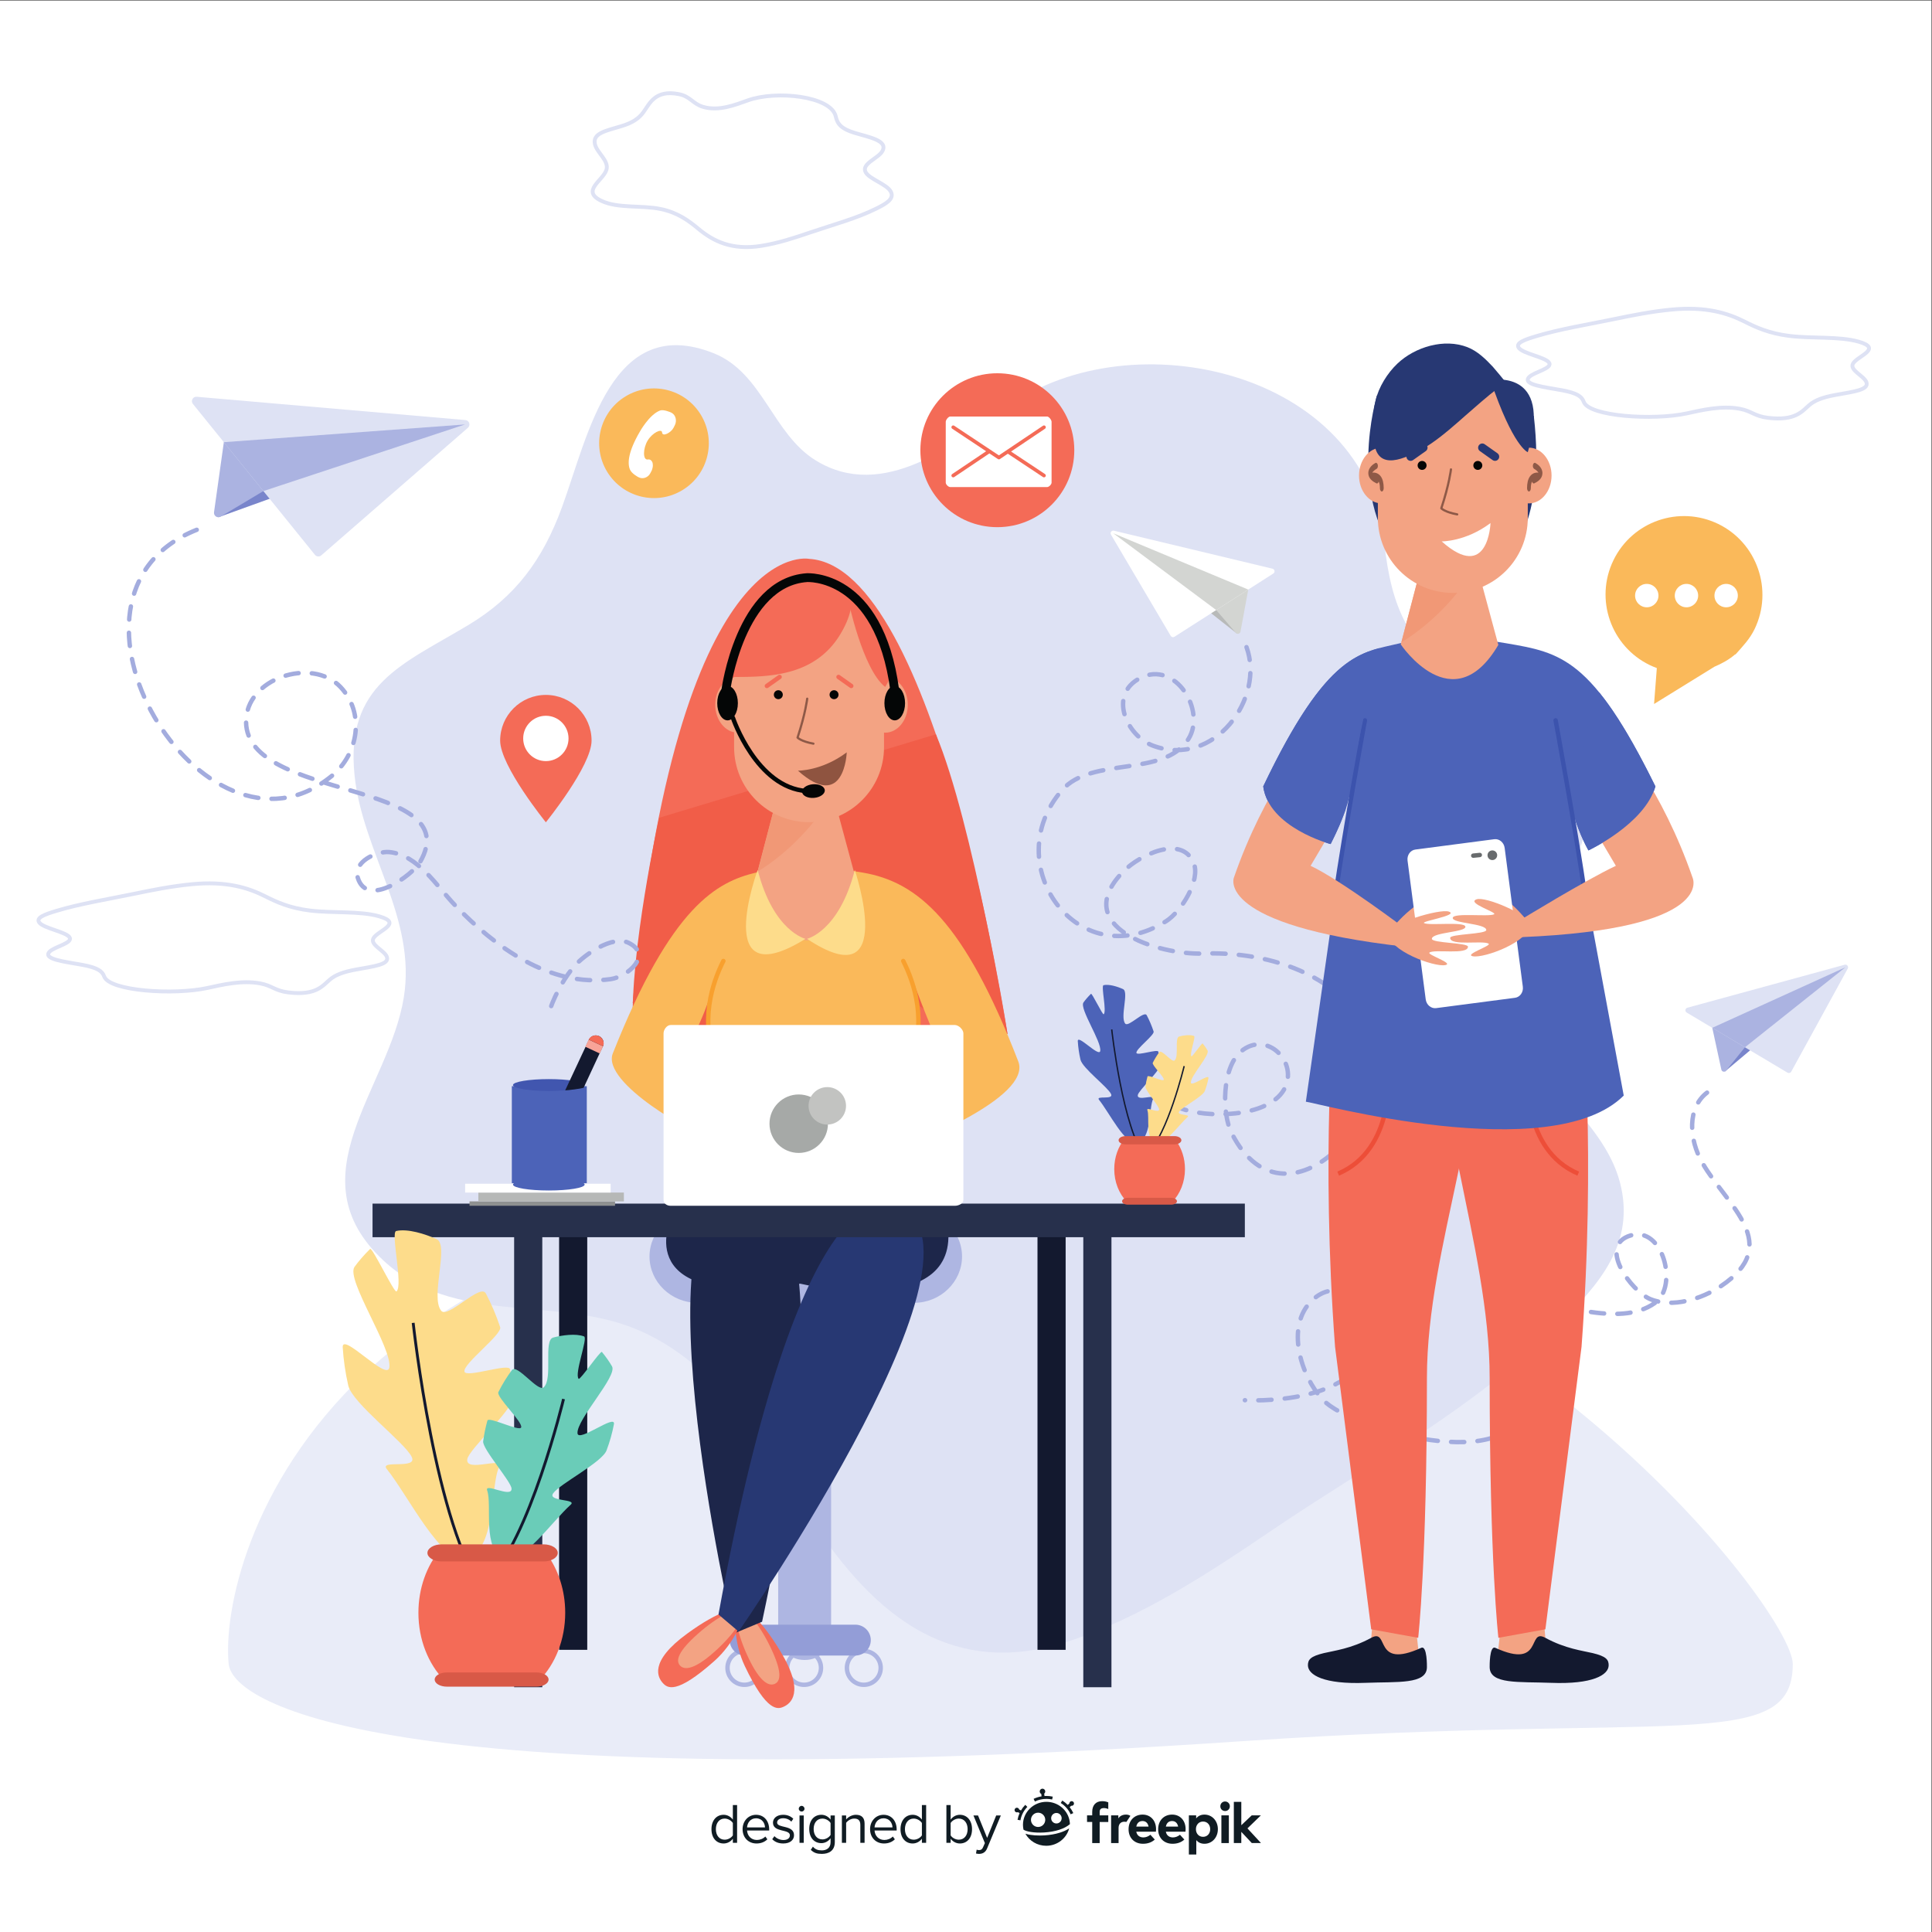 <?xml version="1.0" encoding="UTF-8" standalone="no"?>
<svg
   xmlns:dc="http://purl.org/dc/elements/1.1/"
   xmlns:cc="http://creativecommons.org/ns#"
   xmlns:rdf="http://www.w3.org/1999/02/22-rdf-syntax-ns#"
   xmlns:svg="http://www.w3.org/2000/svg"
   xmlns="http://www.w3.org/2000/svg"
   viewBox="0 0 666.667 666.667"
   height="666.667"
   width="666.667"
   xml:space="preserve"
   id="svg2"
   version="1.1"><rect x="0" y="0" width="666.667" height="666.667" fill="#333333" stroke="none"/><defs
     id="defs6" /><g
     transform="matrix(1.333,0,0,-1.333,0,666.667)"
     id="g10"><g
       transform="scale(0.1)"
       id="g12"><path
         id="path14"
         style="fill:#ffffff;fill-opacity:1;fill-rule:nonzero;stroke:none"
         d="M 5000,0 H 0 V 5000 H 5000 V 0" /><path
         id="path16"
         style="fill:#e9ecf8;fill-opacity:1;fill-rule:nonzero;stroke:none"
         d="M 4640.82,693.738 C 4640.82,461.059 4333.41,569.91 3221.28,494.309 1021.24,344.73 602.652,587.52 591.988,693.738 565.336,959.262 844.785,2027.2 2738.53,1914.14 3852.02,1847.67 4640.82,834.262 4640.82,693.738" /><path
         id="path18"
         style="fill:#dee2f4;fill-opacity:1;fill-rule:nonzero;stroke:none"
         d="m 992.113,1738.71 c -232.91,217.33 14.937,443.7 53.227,680.75 33.1,204.94 -107.082,377.36 -127.449,574.02 -24.457,236.25 124.039,287.5 293.889,389.42 122.66,73.59 193.05,168.93 243.2,305.98 68.25,186.5 128.27,502.73 392.12,398.13 127.32,-50.48 152.66,-208.9 264.7,-277.72 174.32,-107.02 360,42.08 499.96,141.4 315.81,224.15 922.8,93.6 971.91,-356.58 18.04,-165.48 63.5,-269.76 203.51,-355.74 161.33,-99.06 379.23,-169.07 311.78,-406.19 -45.45,-159.82 -234.31,-274.76 -185.3,-459.77 41.52,-156.62 235.3,-263.4 279.6,-431.29 41.7,-158.13 -54.02,-264.77 -158.13,-368.13 -221.76,-220.1 -484.42,-358.34 -738.45,-530.31 C 3130.06,929.891 2950.6,810.789 2758.51,750.129 2430.65,646.559 2225.9,857.68 2064.31,1124.42 c -105.45,174.1 -227.19,358.42 -419.64,436.97 -211.86,86.46 -470.11,7.08 -652.557,177.32" /><path
         id="path20"
         style="fill:none;stroke:#dee2f4;stroke-width:10;stroke-linecap:butt;stroke-linejoin:miter;stroke-miterlimit:10;stroke-dasharray:none;stroke-opacity:1"
         d="m 981.211,2629.34 c 63.929,-18.26 -4.106,-37.26 -14.625,-57.15 -9.09,-17.21 29.406,-31.68 34.994,-48.19 6.71,-19.83 -34.064,-24.13 -80.689,-32.69 -33.672,-6.17 -53,-14.18 -66.766,-25.69 -18.742,-15.64 -35.223,-42.19 -107.66,-33.41 -34.957,4.24 -41.906,17.54 -72.672,23.31 -47.863,8.98 -98.852,-3.54 -137.273,-11.87 -86.696,-18.82 -253.352,-7.86 -266.825,29.93 -4.968,13.89 -17.437,22.65 -55.886,29.87 -44.297,8.31 -104.114,14.19 -85.602,34.09 12.481,13.42 64.344,23.07 50.879,38.6 -11.395,13.15 -64.598,22.1 -76.766,36.2 -11.445,13.28 14.836,22.23 43.422,30.9 60.883,18.48 132.992,30.09 202.735,44.52 45.746,9.46 95.015,19.46 147.761,24.55 90.008,8.7 146.223,-9.02 190.598,-31.42 28.949,-14.6 62.363,-30.08 115.199,-36.67 58.18,-7.26 129.074,-0.6 179.176,-14.88 z" /><path
         id="path22"
         style="fill:none;stroke:#dee2f4;stroke-width:10;stroke-linecap:butt;stroke-linejoin:miter;stroke-miterlimit:10;stroke-dasharray:none;stroke-opacity:1"
         d="m 4811.23,4116.83 c 63.94,-18.26 -4.11,-37.26 -14.63,-57.15 -9.09,-17.21 29.42,-31.68 35,-48.19 6.71,-19.83 -34.07,-24.13 -80.69,-32.69 -33.67,-6.18 -53,-14.18 -66.76,-25.68 -18.75,-15.65 -35.23,-42.2 -107.67,-33.42 -34.96,4.24 -41.9,17.53 -72.67,23.31 -47.86,8.98 -98.85,-3.53 -137.28,-11.87 -86.69,-18.82 -253.35,-7.85 -266.81,29.93 -4.97,13.9 -17.44,22.65 -55.89,29.87 -44.3,8.31 -104.11,14.19 -85.6,34.1 12.47,13.41 64.34,23.06 50.87,38.59 -11.4,13.15 -64.6,22.1 -76.76,36.2 -11.45,13.28 14.84,22.23 43.42,30.91 60.88,18.47 132.99,30.08 202.74,44.51 45.74,9.47 95.01,19.46 147.76,24.55 90,8.7 146.22,-9.02 190.6,-31.42 28.94,-14.6 62.36,-30.08 115.19,-36.67 58.18,-7.26 129.07,-0.6 179.18,-14.88 z" /><path
         id="path24"
         style="fill:none;stroke:#dee2f4;stroke-width:10;stroke-linecap:butt;stroke-linejoin:miter;stroke-miterlimit:10;stroke-dasharray:none;stroke-opacity:1"
         d="m 1557.23,4481.13 c -54.47,25.59 3.51,52.23 12.47,80.14 7.74,24.12 -25.06,44.41 -29.82,67.57 -5.72,27.8 29.03,33.84 68.75,45.84 28.69,8.66 45.16,19.88 56.88,36.02 15.97,21.94 30.02,59.18 91.74,46.86 29.79,-5.94 35.7,-24.59 61.92,-32.68 40.79,-12.6 84.22,4.94 116.96,16.64 73.87,26.38 215.87,11.01 227.35,-41.98 4.23,-19.48 14.86,-31.75 47.62,-41.88 37.74,-11.65 88.7,-19.9 72.93,-47.81 -10.63,-18.81 -54.82,-32.35 -43.35,-54.13 9.71,-18.43 55.05,-30.99 65.41,-50.76 9.75,-18.62 -12.64,-31.17 -36.99,-43.34 -51.88,-25.91 -113.32,-42.19 -172.74,-62.42 -38.99,-13.28 -80.96,-27.3 -125.91,-34.44 -76.69,-12.2 -124.59,12.66 -162.39,44.06 -24.67,20.48 -53.14,42.19 -98.16,51.43 -49.57,10.18 -109.97,0.84 -152.67,20.88 z" /><path
         id="path26"
         style="fill:#aeb6e2;fill-opacity:1;fill-rule:nonzero;stroke:none"
         d="m 2151.44,771.199 c 0,-36.988 -29.99,-66.969 -66.98,-66.969 h -3.02 c -36.99,0 -66.98,29.981 -66.98,66.969 v 904.761 c 0,36.98 29.99,66.96 66.98,66.96 h 3.02 c 36.99,0 66.98,-29.98 66.98,-66.96 V 771.199" /><path
         id="path28"
         style="fill:none;stroke:#aeb6e2;stroke-width:11.414;stroke-linecap:butt;stroke-linejoin:miter;stroke-miterlimit:10;stroke-dasharray:none;stroke-opacity:1"
         d="m 2279.82,683.672 c 0,-24.152 -19.58,-43.742 -43.73,-43.742 -24.14,0 -43.72,19.59 -43.72,43.742 0,24.148 19.58,43.719 43.72,43.719 24.15,0 43.73,-19.571 43.73,-43.719 z" /><path
         id="path30"
         style="fill:none;stroke:#aeb6e2;stroke-width:11.414;stroke-linecap:butt;stroke-linejoin:miter;stroke-miterlimit:10;stroke-dasharray:none;stroke-opacity:1"
         d="m 2125.26,683.672 c 0,-24.152 -19.58,-43.742 -43.73,-43.742 -24.14,0 -43.72,19.59 -43.72,43.742 0,24.148 19.58,43.719 43.72,43.719 24.15,0 43.73,-19.571 43.73,-43.719 z" /><path
         id="path32"
         style="fill:none;stroke:#aeb6e2;stroke-width:11.414;stroke-linecap:butt;stroke-linejoin:miter;stroke-miterlimit:10;stroke-dasharray:none;stroke-opacity:1"
         d="m 1970.7,683.672 c 0,-24.152 -19.58,-43.742 -43.73,-43.742 -24.14,0 -43.73,19.59 -43.73,43.742 0,24.148 19.59,43.719 43.73,43.719 24.15,0 43.73,-19.571 43.73,-43.719 z" /><path
         id="path34"
         style="fill:#939dd7;fill-opacity:1;fill-rule:nonzero;stroke:none"
         d="m 2254.16,755.602 c 0,-22.063 -17.88,-39.961 -39.95,-39.961 h -285.35 c -22.07,0 -39.95,17.898 -39.95,39.961 v 0 c 0,22.05 17.88,39.949 39.95,39.949 h 285.35 c 22.07,0 39.95,-17.899 39.95,-39.949 v 0" /><path
         id="path36"
         style="fill:#aeb6e2;fill-opacity:1;fill-rule:nonzero;stroke:none"
         d="m 2490.37,1748.63 c 0,-65.45 -55.53,-119.85 -124.05,-119.85 h -560.94 c -68.51,0 -124.05,54.4 -124.05,119.85 v 0 c 0,65.45 55.54,119.85 124.05,119.85 h 560.94 c 68.52,0 124.05,-54.4 124.05,-119.85 v 0" /><path
         id="path38"
         style="fill:none;stroke:#a3acde;stroke-width:11.414;stroke-linecap:round;stroke-linejoin:round;stroke-miterlimit:10;stroke-dasharray:34.243, 34.243;stroke-dashoffset:0;stroke-opacity:1"
         d="m 4418.95,2172.85 c -50.73,-38.59 -48.45,-119.18 -11.3,-183.35 63.87,-110.37 209.43,-209.28 46.91,-317.83 -49.09,-32.78 -125.6,-57.3 -183.27,-33.02 -47.36,19.97 -137.51,138.37 -50.01,164.55 83.43,24.97 123.86,-131.16 63.33,-174.39 -96.83,-69.17 -254.9,9.26 -361.07,0.64 -153.66,-12.45 -3.36,-161.46 9.89,-227.06 47.13,-233.29 -430.47,-109.43 -509.7,-24.04 -55.66,59.99 -97.28,189.33 -27.5,256.5 61.37,59.08 137.69,8.28 146.05,-68.27 18.41,-169.24 -205.56,-194.41 -319.82,-189.95" /><path
         id="path40"
         style="fill:#7985cb;fill-opacity:1;fill-rule:nonzero;stroke:none"
         d="m 4465.09,2227.41 136.41,114.75 -26.72,34.85 -97.46,-72.38 -12.23,-77.22" /><path
         id="path42"
         style="fill:#abb3e1;fill-opacity:1;fill-rule:nonzero;stroke:none"
         d="m 4518.91,2305.14 -76.82,45.79 c -2.36,1.4 -5.33,1.27 -7.57,-0.32 -2.23,-1.61 -3.3,-4.39 -2.69,-7.07 l 24.12,-111.12 c 0.56,-2.6 2.57,-4.64 5.17,-5.24 1.34,-0.32 2.72,-0.23 3.97,0.23 1.15,0.43 2.19,1.15 2.98,2.14 l 52.68,65.33 c 1.26,1.56 1.78,3.57 1.42,5.56 -0.36,1.97 -1.53,3.66 -3.26,4.7" /><path
         id="path44"
         style="fill:#dee2f4;fill-opacity:1;fill-rule:nonzero;stroke:none"
         d="m 4782.52,2501.54 c -1.71,2.18 -4.58,3.11 -7.24,2.38 L 4368,2392.63 c -2.71,-0.76 -4.64,-2.97 -5.01,-5.72 -0.37,-2.74 0.92,-5.45 3.31,-6.85 l 260.94,-155.57 c 1.61,-0.95 3.53,-1.22 5.34,-0.72 0.2,0.06 0.39,0.1 0.57,0.18 1.56,0.58 2.87,1.7 3.69,3.16 l 146.31,266.82 c 1.33,2.45 1.09,5.44 -0.63,7.61" /><path
         id="path46"
         style="fill:#abb3e1;fill-opacity:1;fill-rule:nonzero;stroke:none"
         d="m 4517,2290.21 260.11,207.06 -344.66,-156.66 z" /><path
         id="path48"
         style="fill:none;stroke:#a3acde;stroke-width:11.414;stroke-linecap:round;stroke-linejoin:round;stroke-miterlimit:10;stroke-dasharray:34.243, 34.243;stroke-dashoffset:0;stroke-opacity:1"
         d="m 3226.73,3326.05 c 48.4,-131.23 -82.16,-314.09 -241.95,-255.18 -67.68,24.96 -117.81,132.09 -32.6,175.53 90.48,46.11 170.79,-84.49 124.28,-158.14 -63.72,-100.89 -250.2,-43.99 -327.25,-132.39 -166.48,-191.01 40.92,-482.79 269.38,-339.29 38.34,24.09 90.4,105.8 71.33,151.2 -31.26,74.39 -140.67,18.63 -179.62,-20.15 -146.42,-145.81 89.57,-219.06 204.36,-214.76 145.2,5.42 315.06,-39.37 402.58,-163.5 152.46,-216.18 -184.23,-589.2 -328.91,-301.48 -26.02,51.75 -24.99,169.78 24.04,211.45 66.67,56.65 151.69,-29.01 111.26,-98.99 -42.05,-72.76 -201.92,-74.77 -270.43,-46.84 -84.37,34.37 -123.98,129.68 -147.28,212.03" /><path
         id="path50"
         style="fill:#b8bab9;fill-opacity:1;fill-rule:nonzero;stroke:none"
         d="m 3202.23,3360.91 -139.97,110.39 25.61,35.67 99.68,-69.28 14.68,-76.78" /><path
         id="path52"
         style="fill:#d3d5d2;fill-opacity:1;fill-rule:nonzero;stroke:none"
         d="m 3145.98,3436.9 75.34,48.18 c 2.31,1.48 5.29,1.44 7.57,-0.08 2.28,-1.54 3.42,-4.29 2.92,-6.98 l -20.62,-111.83 c -0.49,-2.61 -2.41,-4.71 -5,-5.39 -1.33,-0.38 -2.7,-0.31 -3.96,0.11 -1.18,0.38 -2.24,1.07 -3.05,2.04 l -54.73,63.64 c -1.31,1.51 -1.88,3.51 -1.58,5.5 0.29,1.98 1.4,3.72 3.11,4.81" /><path
         id="path54"
         style="fill:#ffffff;fill-opacity:1;fill-rule:nonzero;stroke:none"
         d="m 2876.31,3624.9 c 1.65,2.23 4.47,3.25 7.17,2.6 l 410.58,-98.41 c 2.73,-0.67 4.73,-2.82 5.19,-5.55 0.45,-2.73 -0.75,-5.48 -3.1,-6.96 l -255.92,-163.7 c -1.56,-1.01 -3.48,-1.34 -5.31,-0.9 -0.19,0.05 -0.39,0.09 -0.57,0.16 -1.58,0.54 -2.91,1.62 -3.78,3.05 l -154.65,262.09 c -1.41,2.4 -1.26,5.4 0.39,7.62" /><path
         id="path56"
         style="fill:#d3d5d2;fill-opacity:1;fill-rule:nonzero;stroke:none"
         d="m 3148.35,3422.04 -266.49,198.75 349.41,-145.72 z" /><path
         id="path58"
         style="fill:#f46b57;fill-opacity:1;fill-rule:nonzero;stroke:none"
         d="m 1927.99,688.469 c 57.64,-121.25 85.81,-112.399 101.59,-104.848 15.78,7.52 55.74,35.16 -9.2,142.668 -52.7,87.25 -90.79,113.82 -106.57,106.293 -15.78,-7.531 -14.8,-83.133 14.18,-144.113" /><path
         id="path60"
         style="fill:#f3a383;fill-opacity:1;fill-rule:nonzero;stroke:none"
         d="m 1937.92,708.641 c 29.08,-60.922 52.29,-73.68 68.07,-66.141 15.79,7.531 18.16,32.512 -10.94,93.422 -29.09,60.93 -65.46,104.187 -81.24,96.66 -15.78,-7.531 -5,-63.023 24.11,-123.941" /><path
         id="path62"
         style="fill:#1d264a;fill-opacity:1;fill-rule:nonzero;stroke:none"
         d="m 1736.26,1844.06 c 0,0 -109.37,-233.68 335.25,-165.79 0,0 432.14,-102.12 379.13,165.79 0,0 -335.04,211.23 -714.38,0" /><path
         id="path64"
         style="fill:#1d264a;fill-opacity:1;fill-rule:nonzero;stroke:none"
         d="m 1947.86,1917.06 c 0,0 265.92,15.34 24.88,-1113.912 L 1900,772.789 c 0,0 -284.08,1223.411 47.86,1144.271" /><path
         id="path66"
         style="fill:#f46b57;fill-opacity:1;fill-rule:nonzero;stroke:none"
         d="m 1849.8,702.031 c -100.24,-89.312 -122.75,-70.179 -134.36,-57.101 -11.61,13.07 -37.68,54.058 63.95,127.859 82.48,59.91 127.9,69.582 139.51,56.512 11.61,-13.09 -18.69,-82.36 -69.1,-127.27" /><path
         id="path68"
         style="fill:#f3a383;fill-opacity:1;fill-rule:nonzero;stroke:none"
         d="m 1848.5,724.48 c -50.48,-44.82 -76.83,-47.55 -88.43,-34.468 -11.61,13.07 -4.09,37 46.39,81.82 50.49,44.809 100.83,70.539 112.44,57.469 11.61,-13.09 -19.91,-60.012 -70.4,-104.821" /><path
         id="path70"
         style="fill:#273873;fill-opacity:1;fill-rule:nonzero;stroke:none"
         d="m 2300.63,1881.52 c 0,0 -227.9,110.78 -440.74,-1059.641 l 52.08,-44.09 c 0,0 728.23,1050.761 388.66,1103.731" /><path
         id="path72"
         style="fill:#f46b57;fill-opacity:1;fill-rule:nonzero;stroke:none"
         d="m 2094.61,3554.55 c 0,0 -342.67,71.72 -456.82,-1149.6 0,0 344.34,-127.21 456.58,-125.56 0,0 348.77,-35.69 513.64,45.66 0,0 -182.63,1209.91 -513.4,1229.5" /><path
         id="path74"
         style="fill:#f15d48;fill-opacity:1;fill-rule:nonzero;stroke:none"
         d="m 1706.28,2884.35 c 0,0 -308.18,-1392.54 382.23,-196.97 0,0 354.63,-443.68 519.5,-362.33 0,0 -89.89,547.88 -185.3,775.36 l -716.43,-216.06" /><path
         id="path76"
         style="fill:#fab95a;fill-opacity:1;fill-rule:nonzero;stroke:none"
         d="m 2361.57,2467.47 c 0,0 57.18,-158.5 99.19,-234.42 0,0 -69.63,-38.65 -115.28,-131.38 v -69.56 c 11.41,7.48 326.99,126.94 290.45,221.54 -140.49,363.67 -260.84,464.64 -402.52,488.74 -111.61,18.99 -194.16,19.92 -276.64,0 -99.78,-24.1 -218.43,-84.3 -370.42,-468.12 -30.39,-76.75 216.4,-213.38 244.64,-213.82 l 47.97,58.39 c 17.5,0.33 -135.79,109.22 -127.89,121.94 72.06,115.99 91.59,197.88 91.59,197.88 0,0 -29.78,-53.63 14.01,-226.22 25.56,-100.7 -66.93,-347.74 -66.93,-347.74 17.98,-0.49 628.05,-9.42 692.19,2.17 0,0 -139.06,209.04 -111.69,367.94 21.43,124.52 -8.67,232.66 -8.67,232.66" /><path
         id="path78"
         style="fill:#f3a383;fill-opacity:1;fill-rule:nonzero;stroke:none"
         d="m 2039.29,3044.15 -79.71,-304.51 c 0,0 123.08,-387.07 252.58,-1.38 l -82.66,305.89 h -90.21" /><path
         id="path80"
         style="fill:#f19876;fill-opacity:1;fill-rule:nonzero;stroke:none"
         d="m 2155.51,2950.2 -26.01,93.95 h -90.21 l -77.94,-299.07 c 77.59,46.85 158.98,130.65 194.16,205.12" /><path
         id="path82"
         style="fill:#f3a383;fill-opacity:1;fill-rule:nonzero;stroke:none"
         d="m 2288.4,3066.97 c 0,-107.16 -86.87,-194.04 -194.03,-194.04 v 0 c -107.17,0 -194.05,86.88 -194.05,194.04 v 205.46 c 0,107.16 86.88,194.04 194.05,194.04 v 0 c 107.16,0 194.03,-86.88 194.03,-194.04 v -205.46" /><path
         id="path84"
         style="fill:#f3a383;fill-opacity:1;fill-rule:nonzero;stroke:none"
         d="m 2349.94,3176.73 c 0,-39.83 -26.22,-72.13 -58.59,-72.13 -32.34,0 -58.57,32.3 -58.57,72.13 0,39.84 26.23,72.13 58.57,72.13 32.37,0 58.59,-32.29 58.59,-72.13" /><path
         id="path86"
         style="fill:#8f5440;fill-opacity:1;fill-rule:nonzero;stroke:none"
         d="m 2065.56,3006.24 c 0,0 62.21,-0.84 126.35,47.48 0,0 -5.36,-155.22 -126.35,-47.48" /><path
         id="path88"
         style="fill:#f3a383;fill-opacity:1;fill-rule:nonzero;stroke:none"
         d="m 1968.69,3176.73 c 0,-39.83 -26.22,-72.13 -58.59,-72.13 -32.34,0 -58.57,32.3 -58.57,72.13 0,39.84 26.23,72.13 58.57,72.13 32.37,0 58.59,-32.29 58.59,-72.13" /><path
         id="path90"
         style="fill:#f46b57;fill-opacity:1;fill-rule:nonzero;stroke:none"
         d="m 2203.58,3448.17 c 4.06,-31.97 -21.28,-84.73 -48.27,-116.86 -72.29,-86.05 -185.89,-82.45 -270.04,-82.45 7.07,87.48 -9.38,94.94 -6.12,106.49 29.49,104.5 130.91,172.99 243.74,143.8 47.11,-12.19 76.95,-21.61 80.69,-50.98" /><path
         id="path92"
         style="fill:#f46b57;fill-opacity:1;fill-rule:nonzero;stroke:none"
         d="m 2195.63,3448.17 c 0,0 37.14,-178.91 95.72,-225.18 0,0 100.1,145.54 -95.72,225.18" /><path
         id="path94"
         style="fill:none;stroke:#040606;stroke-width:22.828;stroke-linecap:round;stroke-linejoin:round;stroke-miterlimit:10;stroke-dasharray:none;stroke-opacity:1"
         d="m 1878.93,3214.51 c 0,0 36.99,278.83 209.58,291.41 0,0 187.2,12.57 227.65,-291.41" /><path
         id="path96"
         style="fill:#040606;fill-opacity:1;fill-rule:nonzero;stroke:none"
         d="m 1910.1,3181.03 c 0,-24.6 -11.95,-44.53 -26.71,-44.53 -14.75,0 -26.72,19.93 -26.72,44.53 0,24.59 11.97,44.53 26.72,44.53 14.76,0 26.71,-19.94 26.71,-44.53" /><path
         id="path98"
         style="fill:#040606;fill-opacity:1;fill-rule:nonzero;stroke:none"
         d="m 2342.87,3181.03 c 0,-24.6 -11.95,-44.53 -26.71,-44.53 -14.75,0 -26.72,19.93 -26.72,44.53 0,24.59 11.97,44.53 26.72,44.53 14.76,0 26.71,-19.94 26.71,-44.53" /><path
         id="path100"
         style="fill:#040606;fill-opacity:1;fill-rule:nonzero;stroke:none"
         d="m 2107.12,2935.84 c -16.24,-1.32 -30.04,5.5 -30.83,15.24 -0.79,9.74 11.73,18.71 27.95,20.03 16.24,1.33 30.05,-5.5 30.83,-15.24 0.8,-9.74 -11.72,-18.7 -27.95,-20.03" /><path
         id="path102"
         style="fill:none;stroke:#040606;stroke-width:11.414;stroke-linecap:round;stroke-linejoin:round;stroke-miterlimit:10;stroke-dasharray:none;stroke-opacity:1"
         d="m 1897.29,3143.04 c 0,0 60.7,-180.98 191.22,-189.56" /><path
         id="path104"
         style="fill:#040606;fill-opacity:1;fill-rule:nonzero;stroke:none"
         d="m 2026.38,3202.92 c 0,-6.4 -5.18,-11.59 -11.59,-11.59 -6.4,0 -11.59,5.19 -11.59,11.59 0,6.41 5.19,11.59 11.59,11.59 6.41,0 11.59,-5.18 11.59,-11.59" /><path
         id="path106"
         style="fill:#040606;fill-opacity:1;fill-rule:nonzero;stroke:none"
         d="m 2170.64,3202.92 c 0,-6.4 -5.19,-11.59 -11.59,-11.59 -6.39,0 -11.59,5.19 -11.59,11.59 0,6.41 5.2,11.59 11.59,11.59 6.4,0 11.59,-5.18 11.59,-11.59" /><path
         id="path108"
         style="fill:none;stroke:#8e5947;stroke-width:5.707;stroke-linecap:round;stroke-linejoin:round;stroke-miterlimit:10;stroke-dasharray:none;stroke-opacity:1"
         d="m 2089.56,3192.62 c 0,0 -4.43,-38.52 -24.98,-100.73 0,0 8.84,-9.82 41.1,-15.71" /><path
         id="path110"
         style="fill:none;stroke:#f46b57;stroke-width:11.414;stroke-linecap:round;stroke-linejoin:round;stroke-miterlimit:10;stroke-dasharray:none;stroke-opacity:1"
         d="m 2170.64,3248.86 32.94,-23.3" /><path
         id="path112"
         style="fill:none;stroke:#f46b57;stroke-width:11.414;stroke-linecap:round;stroke-linejoin:round;stroke-miterlimit:10;stroke-dasharray:none;stroke-opacity:1"
         d="m 2018.1,3248.86 -32.93,-23.3" /><path
         id="path114"
         style="fill:none;stroke:#f8a02e;stroke-width:11.414;stroke-linecap:round;stroke-linejoin:round;stroke-miterlimit:10;stroke-dasharray:none;stroke-opacity:1"
         d="m 1872.54,2513.63 c -27.93,-55.05 -63.63,-158.21 -15.87,-267.7" /><path
         id="path116"
         style="fill:none;stroke:#f8a02e;stroke-width:11.414;stroke-linecap:round;stroke-linejoin:round;stroke-miterlimit:10;stroke-dasharray:none;stroke-opacity:1"
         d="m 2338.17,2513.63 c 27.93,-55.05 63.63,-158.21 15.88,-267.7" /><path
         id="path118"
         style="fill:#fddc8b;fill-opacity:1;fill-rule:nonzero;stroke:none"
         d="m 1961.35,2749.21 c 0,0 -121.98,-330.46 123.78,-178.24 0,0 -82.91,18.85 -123.78,178.24" /><path
         id="path120"
         style="fill:#fddc8b;fill-opacity:1;fill-rule:nonzero;stroke:none"
         d="m 2212.77,2749.21 c 0,0 112.74,-334.99 -123.78,-178.24 0,0 82.92,18.85 123.78,178.24" /><path
         id="path122"
         style="fill:#13192f;fill-opacity:1;fill-rule:nonzero;stroke:none"
         d="m 1520.17,730.441 h -72.88 V 1864.9 h 72.88 V 730.441" /><path
         id="path124"
         style="fill:#13192f;fill-opacity:1;fill-rule:nonzero;stroke:none"
         d="M 2758.58,730.441 H 2685.7 V 1864.9 h 72.88 V 730.441" /><path
         id="path126"
         style="fill:#27304c;fill-opacity:1;fill-rule:nonzero;stroke:none"
         d="M 3222.46,1798.55 H 964.355 v 87.05 H 3222.46 v -87.05" /><path
         id="path128"
         style="fill:#27304c;fill-opacity:1;fill-rule:nonzero;stroke:none"
         d="m 1403.8,633.648 h -72.88 V 1817.76 h 72.88 V 633.648" /><path
         id="path130"
         style="fill:#27304c;fill-opacity:1;fill-rule:nonzero;stroke:none"
         d="m 2877.16,633.648 h -72.89 V 1817.76 h 72.89 V 633.648" /><path
         id="path132"
         style="fill:#f46b57;fill-opacity:1;fill-rule:nonzero;stroke:none"
         d="m 2780.95,3835.81 c 0,-110.02 -89.19,-199.22 -199.21,-199.22 -110.05,0 -199.24,89.2 -199.24,199.22 0,110.02 89.19,199.21 199.24,199.21 110.02,0 199.21,-89.19 199.21,-199.21" /><path
         id="path134"
         style="fill:#ffffff;fill-opacity:1;fill-rule:nonzero;stroke:none"
         d="m 2722.15,3751.96 c 0,-4.91 -6.86,-11.55 -11.58,-11.55 h -250.8 c -4.75,0 -11.57,6.64 -11.57,11.55 v 157.39 c 0,4.91 6.82,13.69 11.57,13.69 h 250.8 c 4.72,0 11.58,-8.78 11.58,-13.69 v -157.39" /><path
         id="path136"
         style="fill:#f46b57;fill-opacity:1;fill-rule:nonzero;stroke:none"
         d="m 2705.12,3774.09 -87.84,58.29 87.86,59.05 c 2.12,1.44 2.7,4.33 1.27,6.47 -1.45,2.14 -4.35,2.7 -6.48,1.26 l -114.17,-76.72 -22.02,14.6 c -0.01,0.02 -0.02,0.02 -0.04,0.03 l -93.59,62.11 c -2.12,1.42 -5.03,0.85 -6.47,-1.3 -1.41,-2.14 -0.83,-5.04 1.32,-6.46 l 87.82,-58.29 -87.86,-59.05 c -2.13,-1.43 -2.69,-4.33 -1.27,-6.47 0.91,-1.34 2.39,-2.06 3.88,-2.06 0.91,0 1.81,0.26 2.61,0.8 l 91.06,61.19 22,-14.6 c 0.78,-0.51 1.66,-0.78 2.57,-0.78 0.91,0 1.81,0.27 2.61,0.8 l 20.53,13.79 91.04,-60.42 c 0.79,-0.53 1.7,-0.78 2.58,-0.78 1.51,0 3,0.74 3.9,2.09 1.41,2.14 0.83,5.03 -1.31,6.45" /><path
         id="path138"
         style="fill:#fab95a;fill-opacity:1;fill-rule:nonzero;stroke:none"
         d="m 1619.18,3975.09 c 66.95,40.73 154.26,19.47 194.99,-47.47 40.75,-66.98 19.49,-154.29 -47.47,-195.03 -66.95,-40.73 -154.26,-19.47 -195.01,47.5 -40.73,66.95 -19.47,154.27 47.49,195" /><path
         id="path140"
         style="fill:#ffffff;fill-opacity:1;fill-rule:nonzero;stroke:none"
         d="m 1736.87,3933.52 c 0,0 -18.8,8.6 -28.29,5.04 -28.18,-10.52 -52.9,-55.84 -52.9,-55.84 -29.24,-50.33 -32.05,-80.62 -24.87,-97.09 4.74,-10.87 21.11,-19.22 22.41,-19.88 10.96,-5.58 24.44,-0.81 30.32,10.71 l 3.77,7.35 c 7.6,19.99 -2.18,30.15 -10.46,27.96 -13,-1.98 -12.71,28.18 -0.39,48.86 12.32,20.69 36.66,31.87 37.38,21.3 0.88,-12.83 23.45,-0.2 29.33,11.31 l 3.75,7.36 c 5.88,11.5 2.37,26.58 -8.59,32.17 -0.49,0.26 -1.46,0.75 -1.46,0.75" /><path
         id="path142"
         style="fill:#8e9090;fill-opacity:1;fill-rule:nonzero;stroke:none"
         d="m 1592.14,1879.89 h -376.67 v 11.42 h 376.67 v -11.42" /><path
         id="path144"
         style="fill:#b6b8b7;fill-opacity:1;fill-rule:nonzero;stroke:none"
         d="M 1614.97,1891.31 H 1238.3 v 22.83 h 376.67 v -22.83" /><path
         id="path146"
         style="fill:#ffffff;fill-opacity:1;fill-rule:nonzero;stroke:none"
         d="m 1580.72,1914.14 h -376.67 v 22.82 h 376.67 v -22.82" /><path
         id="path148"
         style="fill:#f46b57;fill-opacity:1;fill-rule:nonzero;stroke:none"
         d="m 1531.36,3084.04 c 0,-65.35 -118.33,-211.4 -118.33,-211.4 0,0 -118.32,146.05 -118.32,211.4 0,65.36 52.98,118.33 118.32,118.33 65.36,0 118.33,-52.97 118.33,-118.33" /><path
         id="path150"
         style="fill:#ffffff;fill-opacity:1;fill-rule:nonzero;stroke:none"
         d="m 1471.72,3089.7 c 0,-32.42 -26.28,-58.69 -58.69,-58.69 -32.41,0 -58.68,26.27 -58.68,58.69 0,32.41 26.27,58.68 58.68,58.68 32.41,0 58.69,-26.27 58.69,-58.68" /><path
         id="path152"
         style="fill:#4c63b8;fill-opacity:1;fill-rule:nonzero;stroke:none"
         d="m 1519,1938.4 h -194.04 v 251.11 H 1519 V 1938.4" /><path
         id="path154"
         style="fill:#4c63b8;fill-opacity:1;fill-rule:nonzero;stroke:none"
         d="m 1513.44,1934.84 c 0,-8.48 -41.53,-15.37 -92.75,-15.37 -51.21,0 -92.74,6.89 -92.74,15.37 0,8.51 41.53,15.38 92.74,15.38 51.22,0 92.75,-6.87 92.75,-15.38" /><path
         id="path156"
         style="fill:#4156af;fill-opacity:1;fill-rule:nonzero;stroke:none"
         d="m 1513.44,2192.45 c 0,-8.49 -41.53,-15.37 -92.75,-15.37 -51.21,0 -92.74,6.88 -92.74,15.37 0,8.51 41.53,15.39 92.74,15.39 51.22,0 92.75,-6.88 92.75,-15.39" /><path
         id="path158"
         style="fill:#13192f;fill-opacity:1;fill-rule:nonzero;stroke:none"
         d="m 1510.76,2185.33 49.91,107.33 c 4.62,9.92 0.22,21.73 -9.8,26.4 -10.06,4.67 -21.93,0.42 -26.55,-9.49 l -61.24,-130.8 c 7,0 40.04,4.16 47.68,6.56" /><path
         id="path160"
         style="fill:#f8a498;fill-opacity:1;fill-rule:nonzero;stroke:none"
         d="m 1552.53,2274.16 8.71,18.68 c -10.69,4.97 -21.38,9.95 -37.38,17.4 l -8.69,-18.69 c 15.99,-7.44 26.68,-12.43 37.36,-17.39" /><path
         id="path162"
         style="fill:#f46b57;fill-opacity:1;fill-rule:nonzero;stroke:none"
         d="m 1561.24,2292.84 -0.2,-0.36 c 4.64,9.92 -0.4,22.03 -10.31,26.66 -9.93,4.59 -22.42,0.65 -27.05,-9.29 l 0.18,0.39 c 16,-7.45 26.69,-12.43 37.38,-17.4" /><path
         id="path164"
         style="fill:#7985cb;fill-opacity:1;fill-rule:nonzero;stroke:none"
         d="m 565.336,3662.29 277.269,100 -21.492,69.34 -192.597,-56.52 -63.18,-112.82" /><path
         id="path166"
         style="fill:#abb3e1;fill-opacity:1;fill-rule:nonzero;stroke:none"
         d="m 693.309,3752.09 -92.993,115 c -2.851,3.53 -7.543,5.04 -11.918,3.82 -4.378,-1.21 -7.621,-4.91 -8.253,-9.42 l -26.114,-186.21 c -0.613,-4.35 1.336,-8.66 4.996,-11.1 1.907,-1.26 4.11,-1.89 6.309,-1.89 2.023,0 4.055,0.53 5.859,1.61 l 119.102,71.22 c 2.84,1.7 4.801,4.54 5.379,7.8 0.578,3.26 -0.281,6.6 -2.367,9.17" /><path
         id="path168"
         style="fill:#dee2f4;fill-opacity:1;fill-rule:nonzero;stroke:none"
         d="m 1214.66,3906.03 c -1.41,4.36 -5.3,7.44 -9.87,7.84 l -695.556,60.3 c -4.656,0.37 -8.918,-1.97 -11.058,-6.02 -2.156,-4.03 -1.684,-8.97 1.199,-12.53 L 815.25,3565.01 c 1.945,-2.4 4.789,-3.92 7.875,-4.19 0.336,-0.02 0.668,-0.04 1,-0.04 2.738,0 5.406,0.98 7.492,2.8 l 379.683,330.31 c 3.46,3 4.78,7.78 3.36,12.14" /><path
         id="path170"
         style="fill:#abb3e1;fill-opacity:1;fill-rule:nonzero;stroke:none"
         d="M 681.801,3730.03 1203.81,3902.5 579.457,3856.59 Z" /><path
         id="path172"
         style="fill:none;stroke:#a3acde;stroke-width:11.414;stroke-linecap:round;stroke-linejoin:round;stroke-miterlimit:10;stroke-dasharray:34.243, 34.243;stroke-dashoffset:0;stroke-opacity:1"
         d="M 509.297,3629.81 C 81.684,3459.76 527.5,2721.79 858.402,2992.28 c 69.153,56.54 87.403,162.58 22.938,230.66 -74.305,78.48 -246.141,22.52 -244.363,-91.13 3.199,-204.97 574.293,-147.57 450.313,-362.31 -18.69,-32.36 -136.407,-120.65 -161.056,-40.71 -13.015,42.19 49.86,69.62 81.246,66.77 74.14,-6.79 123.2,-88.37 170.34,-137.57 102.5,-106.97 246.05,-213.42 403.07,-191.29 45.17,6.37 108.94,63.68 46.03,94.04 -41.51,20.05 -113.89,-30.69 -139.61,-59.94 -22.7,-25.83 -47.72,-67.35 -63.14,-111.06" /><path
         id="path174"
         style="fill:#fab95a;fill-opacity:1;fill-rule:nonzero;stroke:none"
         d="m 4447.73,3644.99 c -100.92,48.88 -222.35,6.68 -271.22,-94.23 -48.87,-100.92 -6.69,-222.34 94.23,-271.22 6,-2.9 12.08,-5.44 18.2,-7.7 l -7.17,-92.98 156.31,96.54 c 19.47,8.2 37.75,18.22 53.98,32.24 l 0.21,-0.97 h -0.04 c 20.22,22.83 37.33,40.4 49.72,66.01 48.87,100.91 6.69,223.44 -94.22,272.31" /><path
         id="path176"
         style="fill:#ffffff;fill-opacity:1;fill-rule:nonzero;stroke:none"
         d="m 4293.18,3459.47 c 0,-16.72 -13.55,-30.28 -30.27,-30.28 -16.72,0 -30.27,13.56 -30.27,30.28 0,16.72 13.55,30.28 30.27,30.28 16.72,0 30.27,-13.56 30.27,-30.28" /><path
         id="path178"
         style="fill:#ffffff;fill-opacity:1;fill-rule:nonzero;stroke:none"
         d="m 4395.91,3459.47 c 0,-16.72 -13.56,-30.28 -30.28,-30.28 -16.71,0 -30.27,13.56 -30.27,30.28 0,16.72 13.56,30.28 30.27,30.28 16.72,0 30.28,-13.56 30.28,-30.28" /><path
         id="path180"
         style="fill:#ffffff;fill-opacity:1;fill-rule:nonzero;stroke:none"
         d="m 4498.64,3459.47 c 0,-16.72 -13.55,-30.28 -30.27,-30.28 -16.72,0 -30.27,13.56 -30.27,30.28 0,16.72 13.55,30.28 30.27,30.28 16.72,0 30.27,-13.56 30.27,-30.28" /><path
         id="path182"
         style="fill:#273873;fill-opacity:1;fill-rule:nonzero;stroke:none"
         d="m 3564.43,3977.1 c 0,0 -83.24,-270.93 70.75,-438.21 l 264.06,17.85 c 0,0 104.02,85.14 71.27,367.65 l -177.66,112.79 -228.42,-60.08" /><path
         id="path184"
         style="fill:#f3a383;fill-opacity:1;fill-rule:nonzero;stroke:none"
         d="m 3555.38,829.789 -7.62,-91.32 c 0,0 72.97,-46.27 126.53,-33.36 l -14.27,133.039 -104.64,-8.359" /><path
         id="path186"
         style="fill:#13192f;fill-opacity:1;fill-rule:nonzero;stroke:none"
         d="m 3693.79,685.898 c 0,-45.527 -76.33,-37.628 -158.74,-40.878 -107.86,-4.29 -149.32,20.371 -149.32,45.519 0,14.52 6.61,23.082 41.33,31.43 25.41,6.113 70.92,11.301 122.63,39.59 47.9,26.203 3.53,-83.239 129.34,-25.957 15.75,7.16 14.76,-49.704 14.76,-49.704" /><path
         id="path188"
         style="fill:#f46b57;fill-opacity:1;fill-rule:nonzero;stroke:none"
         d="m 3453.97,2393.9 c 0,0 -35.07,-384.65 2.01,-878.99 l 93.57,-731.34 121.65,-22.011 c 0,0 22.61,193.781 22.61,673.181 0,343.06 169.92,714.6 124.1,1017.93 l -363.94,-58.77" /><path
         id="path190"
         style="fill:#f3a383;fill-opacity:1;fill-rule:nonzero;stroke:none"
         d="m 3994.61,829.789 7.63,-91.32 c 0,0 -72.98,-46.27 -126.54,-33.36 l 14.27,133.039 104.64,-8.359" /><path
         id="path192"
         style="fill:#13192f;fill-opacity:1;fill-rule:nonzero;stroke:none"
         d="m 3856.2,685.898 c 0,-45.527 76.33,-37.628 158.74,-40.878 107.86,-4.29 149.32,20.371 149.32,45.519 0,14.52 -6.61,23.082 -41.33,31.43 -25.4,6.113 -70.92,11.301 -122.63,39.59 -47.89,26.203 -3.53,-83.239 -129.34,-25.957 -15.76,7.16 -14.76,-49.704 -14.76,-49.704" /><path
         id="path194"
         style="fill:#f46b57;fill-opacity:1;fill-rule:nonzero;stroke:none"
         d="m 4096.03,2393.9 c 0,0 35.07,-384.65 -2.02,-878.99 L 4000.44,783.57 3878.8,761.559 c 0,0 -22.61,193.781 -22.61,673.181 0,343.06 -167.8,735.36 -121.98,1038.69 l 361.82,-79.53" /><path
         id="path196"
         style="fill:none;stroke:#ed4e38;stroke-width:11.414;stroke-linecap:butt;stroke-linejoin:miter;stroke-miterlimit:10;stroke-dasharray:none;stroke-opacity:1"
         d="m 3594.16,2223.53 c 0,0 16.87,-198.11 -130.09,-260.43" /><path
         id="path198"
         style="fill:none;stroke:#ed4e38;stroke-width:11.414;stroke-linecap:butt;stroke-linejoin:miter;stroke-miterlimit:10;stroke-dasharray:none;stroke-opacity:1"
         d="m 3955.47,2223.53 c 0,0 -16.87,-198.11 130.1,-260.43" /><path
         id="path200"
         style="fill:#4c63b8;fill-opacity:1;fill-rule:nonzero;stroke:none"
         d="m 4054.88,2965.47 c 0,0 14.94,-89.69 56.95,-165.62 0,0 145.1,67.8 173.46,165.62 -163,330.83 -243.72,346.36 -385.41,370.46 -111.6,18.98 -194.15,19.92 -276.64,0 -99.77,-24.1 -186.14,-20 -353.21,-370.46 14.27,-106.81 174.48,-149.22 174.48,-149.22 47.3,92.76 50.95,136.58 50.95,136.58 l -115.09,-803.49 c 17.98,-0.5 636.05,-170.53 822.89,15.9 l -148.38,800.23" /><path
         id="path202"
         style="fill:#f3a383;fill-opacity:1;fill-rule:nonzero;stroke:none"
         d="m 3705.76,3637.69 -79.71,-304.51 c 0,0 134.79,-201.53 252.58,-1.38 l -82.65,305.89 h -90.22" /><path
         id="path204"
         style="fill:#f19876;fill-opacity:1;fill-rule:nonzero;stroke:none"
         d="m 3821.99,3543.74 -26.01,93.95 h -90.22 l -77.94,-299.07 c 77.6,46.85 159,130.65 194.17,205.12" /><path
         id="path206"
         style="fill:#f3a383;fill-opacity:1;fill-rule:nonzero;stroke:none"
         d="m 3954.88,3660.51 c 0,-107.16 -86.87,-194.04 -194.04,-194.04 v 0 c -107.17,0 -194.04,86.88 -194.04,194.04 v 205.46 c 0,107.16 86.87,194.04 194.04,194.04 v 0 c 107.17,0 194.04,-86.88 194.04,-194.04 v -205.46" /><path
         id="path208"
         style="fill:#f3a383;fill-opacity:1;fill-rule:nonzero;stroke:none"
         d="m 4016.42,3770.27 c 0,-39.83 -26.22,-72.13 -58.6,-72.13 -32.33,0 -58.56,32.3 -58.56,72.13 0,39.84 26.23,72.13 58.56,72.13 32.38,0 58.6,-32.29 58.6,-72.13" /><path
         id="path210"
         style="fill:#ffffff;fill-opacity:1;fill-rule:nonzero;stroke:none"
         d="m 3732.04,3599.78 c 0,0 62.22,-0.84 126.35,47.47 0,0 -5.36,-155.21 -126.35,-47.47" /><path
         id="path212"
         style="fill:#f3a383;fill-opacity:1;fill-rule:nonzero;stroke:none"
         d="m 3635.18,3770.27 c 0,-39.83 -26.23,-72.13 -58.6,-72.13 -32.34,0 -58.58,32.3 -58.58,72.13 0,39.84 26.24,72.13 58.58,72.13 32.37,0 58.6,-32.29 58.6,-72.13" /><path
         id="path214"
         style="fill:#040606;fill-opacity:1;fill-rule:nonzero;stroke:none"
         d="m 3692.87,3796.46 c 0,-6.4 -5.19,-11.59 -11.59,-11.59 -6.41,0 -11.59,5.19 -11.59,11.59 0,6.41 5.18,11.59 11.59,11.59 6.4,0 11.59,-5.18 11.59,-11.59" /><path
         id="path216"
         style="fill:#040606;fill-opacity:1;fill-rule:nonzero;stroke:none"
         d="m 3837.13,3796.46 c 0,-6.4 -5.2,-11.59 -11.59,-11.59 -6.4,0 -11.59,5.19 -11.59,11.59 0,6.41 5.19,11.59 11.59,11.59 6.39,0 11.59,-5.18 11.59,-11.59" /><path
         id="path218"
         style="fill:none;stroke:#8e5947;stroke-width:5.707;stroke-linecap:round;stroke-linejoin:round;stroke-miterlimit:10;stroke-dasharray:none;stroke-opacity:1"
         d="m 3756.03,3786.16 c 0,0 -4.42,-38.52 -24.98,-100.73 0,0 8.84,-9.82 41.12,-15.71" /><path
         id="path220"
         style="fill:none;stroke:#273873;stroke-width:21.654;stroke-linecap:round;stroke-linejoin:round;stroke-miterlimit:10;stroke-dasharray:none;stroke-opacity:1"
         d="m 3837.13,3842.4 32.93,-23.3" /><path
         id="path222"
         style="fill:none;stroke:#273873;stroke-width:21.654;stroke-linecap:round;stroke-linejoin:round;stroke-miterlimit:10;stroke-dasharray:none;stroke-opacity:1"
         d="m 3684.57,3842.4 -32.92,-23.3" /><path
         id="path224"
         style="fill:#f3a383;fill-opacity:1;fill-rule:nonzero;stroke:none"
         d="m 3959.84,2607.94 c 0,0 -41.74,64.47 -119.6,100.91 0,0 -27.11,-7.2 33.69,-39.46 14.08,-7.48 -1.35,-47.55 43.36,-48.29 6.97,-0.11 34.66,-13.26 42.55,-13.16" /><path
         id="path226"
         style="fill:none;stroke:#3c53ad;stroke-width:11.414;stroke-linecap:round;stroke-linejoin:round;stroke-miterlimit:10;stroke-dasharray:none;stroke-opacity:1"
         d="m 3533.16,3136.5 c 0,0 -51.78,-281.92 -76.95,-457.68" /><path
         id="path228"
         style="fill:#f3a383;fill-opacity:1;fill-rule:nonzero;stroke:none"
         d="m 3387.97,3089.8 c 0,0 -114.14,-130.16 -194.04,-360.89 0,0 -48.29,-122.63 442.41,-178.24 l 4.65,44.04 c 0,0 -168.41,127.55 -248.32,165.28 l 59.99,101.53 -64.69,228.28" /><path
         id="path230"
         style="fill:#4c63b8;fill-opacity:1;fill-rule:nonzero;stroke:none"
         d="m 3270.03,2965.47 c 14.27,-106.81 174.48,-149.22 174.48,-149.22 19.17,37.6 31.1,67.03 38.59,88.88 25.17,143.32 55.47,281.5 87.15,418.31 -80.4,-21.59 -163.15,-70.44 -300.22,-357.97" /><path
         id="path232"
         style="fill:#fab95a;fill-opacity:1;fill-rule:nonzero;stroke:none"
         d="m 3495.35,2951.83 c 0.06,0.59 0.11,1 0.11,1 l -0.11,-1" /><path
         id="path234"
         style="fill:none;stroke:#3c53ad;stroke-width:11.414;stroke-linecap:round;stroke-linejoin:round;stroke-miterlimit:10;stroke-dasharray:none;stroke-opacity:1"
         d="m 4026.92,3136.5 c 0,0 51.79,-281.92 76.96,-457.68" /><path
         id="path236"
         style="fill:#f3a383;fill-opacity:1;fill-rule:nonzero;stroke:none"
         d="m 3594.16,2585.11 c 0,0 41.75,64.47 119.6,100.92 0,0 27.11,-7.21 -33.68,-39.47 -14.08,-7.48 1.36,-47.55 -43.37,-48.28 -6.96,-0.12 -34.66,-13.27 -42.55,-13.17" /><path
         id="path238"
         style="fill:#ffffff;fill-opacity:1;fill-rule:nonzero;stroke:none"
         d="m 3942.04,2447.09 c 1.87,-14.16 -7.18,-27.04 -20.19,-28.76 l -204.23,-26.74 c -13.01,-1.69 -25.09,8.42 -26.94,22.59 l -47.03,359.15 c -1.85,14.16 7.19,27.04 20.2,28.74 l 204.24,26.74 c 13.01,1.7 25.07,-8.39 26.92,-22.57 l 47.03,-359.15" /><path
         id="path240"
         style="fill:#686b6d;fill-opacity:1;fill-rule:nonzero;stroke:none"
         d="m 3875.65,2787.33 c 0,-6.91 -5.6,-12.51 -12.52,-12.51 -6.91,0 -12.51,5.6 -12.51,12.51 0,6.92 5.6,12.52 12.51,12.52 6.92,0 12.52,-5.6 12.52,-12.52" /><path
         id="path242"
         style="fill:#686b6d;fill-opacity:1;fill-rule:nonzero;stroke:none"
         d="m 3836.37,2788.59 c 0.32,-3.13 -1.95,-5.93 -5.09,-6.26 l -17.05,-1.74 c -3.13,-0.33 -5.93,1.95 -6.25,5.09 v 0 c -0.32,3.14 1.95,5.94 5.1,6.26 l 17.04,1.75 c 3.13,0.32 5.92,-1.96 6.25,-5.1 v 0" /><path
         id="path244"
         style="fill:#f3a383;fill-opacity:1;fill-rule:nonzero;stroke:none"
         d="m 4187.57,3089.8 c 0,0 114.14,-130.16 194.04,-360.89 0,0 61.23,-132.77 -444.08,-153.61 l -2.98,43.67 c 0,0 168.42,103.29 248.33,141.02 l -60,101.53 64.69,228.28" /><path
         id="path246"
         style="fill:#f3a383;fill-opacity:1;fill-rule:nonzero;stroke:none"
         d="m 3706.58,2570.89 c 0,-10.97 93.45,-10.01 93.47,-20.22 0.06,-22.07 -86.27,-5.68 -99.63,-15.23 -7.58,-5.42 64.15,-27.83 41.03,-32.44 -29.12,-5.79 -148.33,38.23 -147.29,82.11 0.6,25.1 133.04,64.68 156.57,56.29 26.93,-9.6 -73.74,-24.82 -64.25,-29.76 13.34,-6.97 103.87,4.42 106.81,-8.83 3.31,-15.02 -86.71,-14.42 -86.71,-31.92" /><path
         id="path248"
         style="fill:#f3a383;fill-opacity:1;fill-rule:nonzero;stroke:none"
         d="m 3847.43,2593.72 c 0,-10.97 -93.46,-10.01 -93.48,-20.22 -0.05,-22.07 86.27,-5.69 99.63,-15.23 7.58,-5.42 -64.15,-27.83 -41.03,-32.44 29.13,-5.79 148.33,38.23 147.29,82.11 -0.59,25.09 -114.14,73.64 -137.67,65.24 -26.94,-9.6 54.84,-33.77 45.36,-38.71 -13.35,-6.97 -103.88,4.43 -106.81,-8.83 -3.32,-15.02 86.71,-14.42 86.71,-31.92" /><path
         id="path250"
         style="fill:#4c63b8;fill-opacity:1;fill-rule:nonzero;stroke:none"
         d="m 4139.82,3208.81 c -42.28,-104.97 -61.76,-219.78 -61.44,-332.11 8.45,-24.6 19.4,-51.47 33.45,-76.85 0,0 145.1,67.8 173.46,165.62 -56.35,114.38 -102.86,190.96 -145.47,243.34" /><path
         id="path252"
         style="fill:#273873;fill-opacity:1;fill-rule:nonzero;stroke:none"
         d="m 3899.23,4009.04 c 0.52,1.36 -32.92,40.8 -34.88,42.89 -18.85,20.04 -39.34,40.26 -65.39,50.48 -60.37,23.7 -135.87,0.8 -181.47,-42.32 -25.95,-24.54 -48.67,-60.88 -56.69,-96.09 -8.19,-35.98 -12.19,-92.53 0.97,-127.79 11.06,-29.66 37.71,-30.34 64.58,-22.28 73.3,21.98 133.53,83.17 190.11,131.55 25.75,22.02 52.68,47.28 82.77,63.56" /><path
         id="path254"
         style="fill:#273873;fill-opacity:1;fill-rule:nonzero;stroke:none"
         d="m 3858.39,4017.21 c 0,0 162.13,32.29 96.49,-186.46 0,0 -37.98,12.79 -96.49,186.46" /><path
         id="path256"
         style="fill:#8e5947;fill-opacity:1;fill-rule:nonzero;stroke:none"
         d="m 3574.61,3767.7 c -7.56,10.86 -18.53,10.51 -22.2,10.04 1.62,2.96 6.47,7.35 11.07,9.8 2.56,1.38 3.97,5.9 3.14,10.11 -0.84,4.2 -3.58,6.52 -6.16,5.16 -4.34,-2.31 -18.5,-11 -18.4,-26.44 0.09,-14.32 11.99,-21.87 20.94,-26.3 0.48,-0.23 0.95,-0.34 1.41,-0.34 1.92,0 3.67,1.92 4.45,4.89 2.17,-3.8 3.29,-9.91 3.24,-17.11 -0.02,-4.43 2.16,-8.51 4.86,-8.51 0.01,0 0.02,0 0.05,0 2.69,0 4.86,3.96 4.89,8.37 0.07,12.77 -2.37,23.26 -7.29,30.33" /><path
         id="path258"
         style="fill:#8e5947;fill-opacity:1;fill-rule:nonzero;stroke:none"
         d="m 3960.26,3767.7 c 7.56,10.86 18.53,10.51 22.21,10.04 -1.63,2.96 -6.46,7.35 -11.07,9.8 -2.56,1.38 -3.98,5.9 -3.14,10.11 0.83,4.2 3.58,6.52 6.16,5.16 4.34,-2.31 18.49,-11 18.39,-26.44 -0.09,-14.32 -11.99,-21.87 -20.93,-26.3 -0.48,-0.23 -0.94,-0.34 -1.41,-0.34 -1.93,0 -3.67,1.92 -4.45,4.89 -2.17,-3.8 -3.3,-9.91 -3.25,-17.11 0.02,-4.43 -2.15,-8.51 -4.86,-8.51 -0.01,0 -0.02,0 -0.04,0 -2.68,0 -4.87,3.96 -4.89,8.37 -0.07,12.77 2.37,23.26 7.28,30.33" /><path
         id="path260"
         style="fill:#ffffff;fill-opacity:1;fill-rule:nonzero;stroke:none"
         d="m 2493.86,1895.19 c 0,-9.33 -11.86,-15.3 -22.18,-15.3 h -735.42 c -10.32,0 -18.56,5.97 -18.56,15.3 v 431.15 c 0,9.32 8.24,21.53 18.56,21.53 h 735.42 c 10.32,0 22.18,-12.21 22.18,-21.53 v -431.15" /><path
         id="path262"
         style="fill:#a6a9a7;fill-opacity:1;fill-rule:nonzero;stroke:none"
         d="m 2143.25,2092.39 c 0,-41.78 -33.88,-75.66 -75.67,-75.66 -41.78,0 -75.67,33.88 -75.67,75.66 0,41.79 33.89,75.68 75.67,75.68 41.79,0 75.67,-33.89 75.67,-75.68" /><path
         id="path264"
         style="fill:#c2c3c1;fill-opacity:1;fill-rule:nonzero;stroke:none"
         d="m 2190.04,2138.63 c 0,-26.78 -21.71,-48.48 -48.49,-48.48 -26.77,0 -48.48,21.7 -48.48,48.48 0,26.79 21.71,48.49 48.48,48.49 26.78,0 48.49,-21.7 48.49,-48.49" /><path
         id="path266"
         style="fill:#fddc8b;fill-opacity:1;fill-rule:nonzero;stroke:none"
         d="m 901.5,1414.7 c 10.527,-46.14 145.81,-146.66 164.33,-184.92 16.25,-33.56 -85.025,-5.92 -64.49,-31.42 55.1,-68.44 141.28,-245.551 204.15,-231.2 80.11,18.281 62.57,186.23 86.66,236.92 13.2,27.76 -88.09,-15.88 -82.52,19.91 3.9,24.97 116.72,127.69 116.53,155.38 -0.18,24.99 -2.1,50.86 -5.85,77.29 -2.39,16.94 -114.08,-23.25 -118.02,-5.97 -4.54,19.89 98.6,96.54 92.44,115.09 -10.38,31.3 -22.92,60.55 -37.12,87.28 -14.31,26.91 -98.27,-66.14 -115.47,-44.95 -29.08,35.86 21.5,170.21 -11.9,185.44 -29.71,13.56 -75.22,27.78 -104.65,21.06 -14.82,-3.38 18.55,-141.06 0.79,-156.42 -5.62,-4.87 -62.864,115.35 -68.267,110.04 -16.328,-16.07 -30.988,-33.29 -40.418,-46.51 -23.152,-32.47 98.555,-210.92 90.065,-260.81 -6.04,-35.51 -123.049,93.32 -120.569,52.51 1.95,-31.96 6.653,-65.11 14.309,-98.72" /><path
         id="path268"
         style="fill:none;stroke:#13192f;stroke-width:7.368;stroke-linecap:butt;stroke-linejoin:miter;stroke-miterlimit:10;stroke-dasharray:none;stroke-opacity:1"
         d="m 1069.56,1576.81 c 0,0 58.44,-536.05 184.66,-695.509" /><path
         id="path270"
         style="fill:#6accb8;fill-opacity:1;fill-rule:nonzero;stroke:none"
         d="m 1570.14,1246.72 c -11.8,-31.21 -121.18,-86.45 -138.27,-111.24 -14.97,-21.72 62.85,-13.82 45.38,-29.41 -46.91,-41.81 -126.25,-156.422 -171.86,-139.199 -58.12,21.938 -30.69,137.929 -44.31,176.269 -7.45,21.02 64.26,-21.16 63.18,4.62 -0.76,17.99 -76.03,102.96 -73.51,122.41 2.26,17.53 5.9,35.49 10.95,53.63 3.23,11.63 83.01,-29.31 87.43,-17.6 5.07,13.45 -65.21,79.01 -59.03,91.35 10.4,20.8 22.24,39.94 35.11,57.09 12.97,17.27 67.56,-57.63 82.19,-44.71 24.72,21.91 -1.47,122.03 24.72,128.94 23.28,6.14 58.4,10.96 79.76,2.9 10.75,-4.06 -25.88,-96.98 -13.97,-109.8 3.78,-4.06 56.71,73.89 60.26,69.54 10.8,-13.14 20.25,-26.91 26.14,-37.28 14.47,-25.43 -91.46,-136.95 -89.39,-172.97 1.45,-25.64 99.65,51.57 94.31,23.17 -4.19,-22.23 -10.51,-44.96 -19.09,-67.71" /><path
         id="path272"
         style="fill:none;stroke:#13192f;stroke-width:7.368;stroke-linecap:butt;stroke-linejoin:miter;stroke-miterlimit:10;stroke-dasharray:none;stroke-opacity:1"
         d="m 1458.79,1379.7 c 0,0 -89.39,-369.92 -197.05,-467.61" /><path
         id="path274"
         style="fill:#f46b57;fill-opacity:1;fill-rule:nonzero;stroke:none"
         d="m 1149.43,652.059 c 82.82,-0.528 164.55,-1.75 246.7,-0.727 40.97,42.148 67,104.887 67,175.027 0,58.602 -18.17,112.039 -48.03,152.621 -91.75,3.149 -183.88,7.59 -275.77,10.481 -34.71,-41.621 -56.21,-99.32 -56.21,-163.102 0,-69.738 25.73,-132.179 66.31,-174.3" /><path
         id="path276"
         style="fill:#d85947;fill-opacity:1;fill-rule:nonzero;stroke:none"
         d="m 1106.45,981.359 c 0,11.903 16.32,22.111 36.47,22.111 h 264.47 c 20.15,0 36.48,-10.208 36.48,-22.111 v 0 c 0,-11.89 -16.33,-22.097 -36.48,-22.097 h -264.47 c -20.15,0 -36.47,10.207 -36.47,22.097 v 0" /><path
         id="path278"
         style="fill:#d85947;fill-opacity:1;fill-rule:nonzero;stroke:none"
         d="m 1125.26,653.512 c 0,10.34 14.28,18.41 31.87,18.41 h 231.06 c 17.6,0 31.87,-8.07 31.87,-18.41 v 0 c 0,-10.352 -14.27,-18.43 -31.87,-18.43 h -231.06 c -17.59,0 -31.87,8.078 -31.87,18.43 v 0" /><path
         id="path280"
         style="fill:#4c63b8;fill-opacity:1;fill-rule:nonzero;stroke:none"
         d="m 2796.91,2258.34 c 5.07,-22.22 70.24,-70.63 79.16,-89.07 7.83,-16.16 -40.95,-2.85 -31.06,-15.14 26.53,-32.96 68.05,-118.27 98.34,-111.37 38.58,8.81 30.13,89.71 41.74,114.13 6.36,13.37 -42.43,-7.65 -39.76,9.59 1.89,12.04 56.23,61.51 56.13,74.85 -0.08,12.03 -1,24.5 -2.81,37.22 -1.15,8.17 -54.95,-11.2 -56.85,-2.87 -2.18,9.57 47.5,46.5 44.53,55.44 -5,15.07 -11.04,29.16 -17.88,42.04 -6.9,12.96 -47.34,-31.85 -55.62,-21.66 -14.01,17.29 10.35,82 -5.73,89.34 -14.32,6.52 -36.24,13.38 -50.41,10.14 -7.14,-1.62 8.93,-67.94 0.38,-75.35 -2.71,-2.34 -30.28,55.56 -32.89,53 -7.86,-7.73 -14.92,-16.02 -19.46,-22.4 -11.16,-15.63 47.47,-101.59 43.39,-125.62 -2.91,-17.1 -59.28,44.95 -58.09,25.29 0.94,-15.4 3.2,-31.37 6.89,-47.56" /><path
         id="path282"
         style="fill:none;stroke:#13192f;stroke-width:3.549;stroke-linecap:butt;stroke-linejoin:miter;stroke-miterlimit:10;stroke-dasharray:none;stroke-opacity:1"
         d="m 2877.86,2336.43 c 0,0 28.16,-258.21 88.96,-335.02" /><path
         id="path284"
         style="fill:#fddc8b;fill-opacity:1;fill-rule:nonzero;stroke:none"
         d="m 3118.99,2177.43 c -5.68,-15.04 -58.37,-41.64 -66.6,-53.58 -7.2,-10.47 30.28,-6.66 21.86,-14.16 -22.6,-20.15 -60.81,-75.35 -82.79,-67.06 -27.99,10.56 -14.78,66.44 -21.33,84.91 -3.6,10.13 30.94,-10.2 30.43,2.23 -0.37,8.66 -36.63,49.59 -35.41,58.95 1.09,8.45 2.84,17.1 5.27,25.84 1.55,5.61 39.98,-14.12 42.12,-8.48 2.44,6.48 -31.42,38.06 -28.44,44.01 5.01,10.02 10.71,19.24 16.91,27.49 6.25,8.33 32.54,-27.76 39.6,-21.53 11.9,10.55 -0.72,58.77 11.9,62.1 11.21,2.96 28.13,5.29 38.42,1.4 5.17,-1.95 -12.47,-46.72 -6.73,-52.88 1.82,-1.96 27.31,35.59 29.03,33.5 5.2,-6.34 9.75,-12.97 12.59,-17.96 6.97,-12.26 -44.05,-65.98 -43.07,-83.32 0.71,-12.36 48.01,24.83 45.44,11.16 -2.02,-10.71 -5.07,-21.66 -9.2,-32.62" /><path
         id="path286"
         style="fill:none;stroke:#13192f;stroke-width:3.549;stroke-linecap:butt;stroke-linejoin:miter;stroke-miterlimit:10;stroke-dasharray:none;stroke-opacity:1"
         d="m 3065.36,2241.48 c 0,0 -43.06,-178.19 -94.92,-225.24" /><path
         id="path288"
         style="fill:#f46b57;fill-opacity:1;fill-rule:nonzero;stroke:none"
         d="m 2916.34,1890.99 c 39.89,-0.26 79.27,-0.84 118.84,-0.36 19.73,20.31 32.27,50.53 32.27,84.31 0,28.23 -8.75,53.98 -23.14,73.53 -44.19,1.51 -88.57,3.65 -132.84,5.05 -16.71,-20.05 -27.08,-47.86 -27.08,-78.58 0,-33.58 12.41,-63.66 31.95,-83.95" /><path
         id="path290"
         style="fill:#d85947;fill-opacity:1;fill-rule:nonzero;stroke:none"
         d="m 2895.63,2049.61 c 0,5.73 7.87,10.64 17.57,10.64 h 127.4 c 9.7,0 17.57,-4.91 17.57,-10.64 v 0 c 0,-5.72 -7.87,-10.65 -17.57,-10.65 h -127.4 c -9.7,0 -17.57,4.93 -17.57,10.65 v 0" /><path
         id="path292"
         style="fill:#d85947;fill-opacity:1;fill-rule:nonzero;stroke:none"
         d="m 2904.7,1891.68 c 0,4.98 6.87,8.88 15.35,8.88 h 111.3 c 8.47,0 15.35,-3.9 15.35,-8.88 v 0 c 0,-4.98 -6.88,-8.87 -15.35,-8.87 h -111.3 c -8.48,0 -15.35,3.89 -15.35,8.87 v 0" /><path
         id="path294"
         style="fill:#101c23;fill-opacity:1;fill-rule:nonzero;stroke:none"
         d="m 2654,329.141 c -4.32,-4.422 -8.03,-9.321 -11.07,-14.52 l -4.65,2.399 c -0.68,2.968 -3.5,5.019 -6.59,4.671 -3.31,-0.39 -5.68,-3.402 -5.3,-6.711 0.39,-3.3 3.39,-5.66 6.7,-5.269 0.66,0.07 1.27,0.238 1.84,0.5 l 4.5,-2.34 c -2.51,-5.539 -4.32,-11.391 -5.38,-17.422 l 7.46,-1.328 c 2.3,13.07 8.51,25.078 17.92,34.738 l -5.43,5.282" /><path
         id="path296"
         style="fill:#101c23;fill-opacity:1;fill-rule:nonzero;stroke:none"
         d="m 2708.88,352.172 c -1.71,0 -3.41,-0.07 -5.09,-0.18 l -0.74,6.258 c 1.87,1.512 2.97,3.891 2.66,6.461 -0.46,3.91 -4.03,6.738 -7.95,6.281 -3.94,-0.461 -6.74,-4.043 -6.28,-7.961 0.3,-2.551 1.89,-4.609 4.04,-5.64 l 0.73,-6.25 c -7.14,-1.161 -14.02,-3.321 -20.59,-6.442 l 3.28,-6.859 c 9.33,4.48 19.4,6.742 29.94,6.742 4.97,0 9.93,-0.531 14.76,-1.57 l 1.6,7.398 c -5.35,1.16 -10.85,1.762 -16.36,1.762" /><path
         id="path298"
         style="fill:#101c23;fill-opacity:1;fill-rule:nonzero;stroke:none"
         d="m 2774.91,326.691 c 3.3,0.399 5.66,3.418 5.25,6.731 -0.4,3.308 -3.4,5.648 -6.72,5.238 -3.09,-0.379 -5.35,-3.031 -5.31,-6.07 l -4.16,-3.629 c -4.18,4.281 -8.88,8.109 -14.06,11.379 l -4.04,-6.399 c 11.34,-7.152 20.19,-17.281 25.62,-29.25 l 6.92,3.11 c -2.51,5.539 -5.69,10.73 -9.44,15.449 l 4.04,3.52 c 0.6,-0.129 1.25,-0.168 1.9,-0.079" /><path
         id="path300"
         style="fill:#101c23;fill-opacity:1;fill-rule:nonzero;stroke:none"
         d="m 2703.42,250.09 c -3.87,-0.238 -7.76,-0.348 -11.57,-0.348 -8.8,0 -17.35,0.59 -24.8,1.789 -3.9,0.61 -8.46,1.551 -12.69,2.918 10.46,-18.617 30.68,-31.25 53.87,-31.25 28.57,0 52.63,19.16 59.5,45.02 -6.81,-4.489 -15.04,-8.25 -24.58,-11.219 -11.79,-3.68 -25.54,-6.059 -39.73,-6.91" /><path
         id="path302"
         style="fill:#101c23;fill-opacity:1;fill-rule:nonzero;stroke:none"
         d="m 2734.67,280.941 c -7.5,0 -13.61,6.09 -13.61,13.59 0,7.5 6.11,13.61 13.61,13.61 7.5,0 13.59,-6.11 13.59,-13.61 0,-7.5 -6.09,-13.59 -13.59,-13.59 m -47.38,-9.082 c -10.2,0 -18.5,8.301 -18.5,18.481 0,10.219 8.3,18.519 18.5,18.519 10.19,0 18.49,-8.3 18.49,-18.519 0,-10.18 -8.3,-18.481 -18.49,-18.481 m 21.6,65.133 c -33.53,0 -60.79,-26.66 -60.79,-59.433 0,-4.25 0.45,-8.489 1.35,-12.61 6.74,-4.82 27.07,-8.898 53.48,-7.297 28.8,1.727 52.97,9.578 66.72,21.578 -0.05,1.942 -0.2,3.899 -0.45,5.809 -3.8,29.621 -29.74,51.953 -60.31,51.953" /><path
         id="path304"
         style="fill:#101c23;fill-opacity:1;fill-rule:nonzero;stroke:none"
         d="m 2868.93,318.32 c -2.96,1.16 -8.07,3.11 -13.84,2.379 -5.51,-0.679 -8.44,-3.398 -8.44,-10.058 v -8.672 h 22.3 v -17.168 h -22.3 V 230.25 h -19.31 v 54.551 h -13.39 v 17.168 h 13.39 v 8.902 c 0,16.801 8.95,27.809 25.68,27.809 6.43,0 11.57,-1.211 15.91,-3.059 V 318.32" /><path
         id="path306"
         style="fill:#101c23;fill-opacity:1;fill-rule:nonzero;stroke:none"
         d="m 2915.94,285.02 c -1.77,0.281 -3.57,0.46 -5.25,0.46 -8.96,0 -15.09,-5.492 -15.09,-16.128 V 230.25 h -19.34 v 71.719 h 18.73 v -7.84 c 4.51,6.742 11.41,9.781 20.21,9.781 4.15,0 8.47,-1.281 10.95,-3.371 l -10.21,-15.519" /><path
         id="path308"
         style="fill:#101c23;fill-opacity:1;fill-rule:nonzero;stroke:none"
         d="m 2941.48,272.891 h 31.75 c -1.78,9.179 -7.33,14.371 -15.62,14.371 -9.1,0 -14.43,-5.481 -16.13,-14.371 m 51.14,-6.661 c 0,-2.23 -0.15,-4.878 -0.37,-6.511 h -50.85 c 2.07,-10.367 9.33,-14.887 18.43,-14.887 6.21,0 12.95,2.52 18.13,6.898 l 11.33,-12.429 c -8.14,-7.481 -18.5,-10.891 -30.56,-10.891 -21.99,0 -37.25,14.961 -37.25,37.531 0,22.571 14.82,37.969 36.28,37.969 20.64,0 34.79,-15.34 34.86,-37.68" /><path
         id="path310"
         style="fill:#101c23;fill-opacity:1;fill-rule:nonzero;stroke:none"
         d="m 3018.01,272.891 h 31.76 c -1.79,9.179 -7.35,14.371 -15.63,14.371 -9.1,0 -14.42,-5.481 -16.13,-14.371 m 51.14,-6.661 c 0,-2.23 -0.15,-4.878 -0.37,-6.511 h -50.85 c 2.07,-10.367 9.34,-14.887 18.44,-14.887 6.21,0 12.96,2.52 18.12,6.898 l 11.33,-12.429 c -8.13,-7.481 -18.5,-10.891 -30.57,-10.891 -21.99,0 -37.23,14.961 -37.23,37.531 0,22.571 14.81,37.969 36.28,37.969 20.63,0 34.78,-15.34 34.85,-37.68" /><path
         id="path312"
         style="fill:#101c23;fill-opacity:1;fill-rule:nonzero;stroke:none"
         d="m 3095.84,266.148 c 0,-11.328 7.48,-19.757 18.44,-19.757 11.38,0 18.48,8.808 18.48,19.757 0,10.961 -7.1,19.774 -18.48,19.774 -10.96,0 -18.44,-8.442 -18.44,-19.774 m 56.78,0 c 0,-21.527 -14.95,-37.738 -34.73,-37.738 -9.62,0 -16.44,3.781 -21.08,9.309 v -37.078 h -19.25 v 101.328 h 18.88 v -7.918 c 4.65,5.847 11.54,9.851 21.37,9.851 19.86,0 34.81,-16.211 34.81,-37.754" /><path
         id="path314"
         style="fill:#101c23;fill-opacity:1;fill-rule:nonzero;stroke:none"
         d="m 3181.05,230.25 h -19.32 v 71.719 h 19.32 z m 2.6,95.199 c 0,-6.969 -5.41,-12.308 -12.37,-12.308 -6.96,0 -12.28,5.339 -12.28,12.308 0,6.942 5.32,12.43 12.28,12.43 6.96,0 12.37,-5.488 12.37,-12.43" /><path
         id="path316"
         style="fill:#101c23;fill-opacity:1;fill-rule:nonzero;stroke:none"
         d="m 3213.29,276.441 27.01,25.539 h 23.68 l -34.77,-33.75 35.01,-37.968 h -23.76 l -27.17,29.008 v -29.008 h -19.33 V 336.84 h 19.33 v -60.399" /><path
         id="path318"
         style="fill:#101c23;fill-opacity:1;fill-rule:nonzero;stroke:none"
         d="m 1897.09,250.102 v 32.078 c -3.95,6.14 -12.45,11.422 -21.24,11.422 -14.2,0 -22.7,-11.723 -22.7,-27.403 0,-15.66 8.5,-27.238 22.7,-27.238 8.79,0 17.29,4.988 21.24,11.141 m 0,-19.204 v 10.563 c -5.27,-7.18 -13.91,-12.32 -23.87,-12.32 -18.46,0 -31.5,14.058 -31.5,37.058 0,22.563 12.89,37.223 31.5,37.223 9.52,0 18.16,-4.703 23.87,-12.453 v 37.64 h 10.99 v -97.711 h -10.99" /><path
         id="path320"
         style="fill:#101c23;fill-opacity:1;fill-rule:nonzero;stroke:none"
         d="m 1957,294.34 c -15.09,0 -22.56,-12.75 -23.14,-23.59 h 46.43 c -0.15,10.539 -7.18,23.59 -23.29,23.59 m -34.72,-27.988 c 0,20.519 14.65,37.058 34.87,37.058 21.38,0 33.98,-16.699 33.98,-37.941 v -2.77 h -57.27 c 0.87,-13.328 10.25,-24.469 25.48,-24.469 8.06,0 16.26,3.231 21.83,8.93 l 5.27,-7.18 c -7.03,-7.031 -16.55,-10.839 -28.12,-10.839 -20.95,0 -36.04,15.089 -36.04,37.211" /><path
         id="path322"
         style="fill:#101c23;fill-opacity:1;fill-rule:nonzero;stroke:none"
         d="m 1999.04,240.27 5.71,7.91 c 4.69,-5.418 13.63,-10.098 23.29,-10.098 10.84,0 16.7,5.129 16.7,12.148 0,17.149 -43.8,6.602 -43.8,32.821 0,10.988 9.52,20.371 26.37,20.371 12.01,0 20.51,-4.551 26.22,-10.274 l -5.13,-7.609 c -4.24,5.121 -12.01,8.941 -21.09,8.941 -9.67,0 -15.67,-4.832 -15.67,-11.128 0,-15.532 43.79,-5.282 43.79,-32.821 0,-11.859 -9.52,-21.383 -27.83,-21.383 -11.57,0 -21.38,3.512 -28.56,11.122" /><path
         id="path324"
         style="fill:#101c23;fill-opacity:1;fill-rule:nonzero;stroke:none"
         d="m 2069.64,301.66 h 10.99 v -70.75 h -10.99 z m -1.9,17.43 c 0,4.09 3.37,7.461 7.32,7.461 4.1,0 7.47,-3.371 7.47,-7.461 0,-4.102 -3.37,-7.32 -7.47,-7.32 -3.95,0 -7.32,3.218 -7.32,7.32" /><path
         id="path326"
         style="fill:#101c23;fill-opacity:1;fill-rule:nonzero;stroke:none"
         d="m 2150.05,251.27 v 30.91 c -3.81,6.14 -12.3,11.41 -21.09,11.41 -14.21,0 -22.7,-11.281 -22.7,-26.949 0,-15.532 8.49,-26.942 22.7,-26.942 8.79,0 17.28,5.422 21.09,11.571 m -51.26,-38.54 5.57,8.219 c 5.85,-7.027 12.88,-9.668 22.99,-9.668 11.71,0 22.7,5.699 22.7,21.239 v 10.109 c -5.13,-7.18 -13.77,-12.598 -23.73,-12.598 -18.46,0 -31.49,13.77 -31.49,36.61 0,22.718 12.89,36.781 31.49,36.781 9.52,0 18.03,-4.703 23.73,-12.453 v 10.679 h 10.99 v -68.687 c 0,-23.449 -16.41,-30.762 -33.69,-30.762 -12.02,0 -20.22,2.34 -28.56,10.531" /><path
         id="path328"
         style="fill:#101c23;fill-opacity:1;fill-rule:nonzero;stroke:none"
         d="m 2227.1,230.898 v 46.301 c 0,12.442 -6.3,16.403 -15.82,16.403 -8.64,0 -16.85,-5.282 -20.94,-10.981 v -51.723 h -10.99 v 70.75 h 10.99 V 291.41 c 4.97,5.86 14.64,12.012 25.19,12.012 14.79,0 22.56,-7.473 22.56,-22.852 v -49.672 h -10.99" /><path
         id="path330"
         style="fill:#101c23;fill-opacity:1;fill-rule:nonzero;stroke:none"
         d="m 2287.01,294.34 c -15.1,0 -22.56,-12.75 -23.14,-23.59 h 46.43 c -0.15,10.539 -7.18,23.59 -23.29,23.59 m -34.72,-27.988 c 0,20.519 14.65,37.058 34.87,37.058 21.38,0 33.98,-16.699 33.98,-37.941 v -2.77 h -57.27 c 0.88,-13.328 10.25,-24.469 25.48,-24.469 8.06,0 16.26,3.231 21.83,8.93 l 5.27,-7.18 c -7.04,-7.031 -16.55,-10.839 -28.12,-10.839 -20.94,0 -36.04,15.089 -36.04,37.211" /><path
         id="path332"
         style="fill:#101c23;fill-opacity:1;fill-rule:nonzero;stroke:none"
         d="m 2386.47,250.102 v 32.078 c -3.96,6.14 -12.45,11.422 -21.24,11.422 -14.21,0 -22.71,-11.723 -22.71,-27.403 0,-15.66 8.5,-27.238 22.71,-27.238 8.79,0 17.28,4.988 21.24,11.141 m 0,-19.204 v 10.563 c -5.27,-7.18 -13.92,-12.32 -23.88,-12.32 -18.45,0 -31.49,14.058 -31.49,37.058 0,22.563 12.88,37.223 31.49,37.223 9.52,0 18.17,-4.703 23.88,-12.453 v 37.64 h 10.98 v -97.711 h -10.98" /><path
         id="path334"
         style="fill:#101c23;fill-opacity:1;fill-rule:nonzero;stroke:none"
         d="m 2481.97,238.961 c 14.36,0 22.85,11.57 22.85,27.25 0,15.668 -8.49,27.391 -22.85,27.391 -8.64,0 -17.29,-5.282 -21.09,-11.43 V 250.09 c 3.8,-6.149 12.45,-11.129 21.09,-11.129 m -32.08,-8.063 v 97.711 h 10.99 v -37.648 c 5.71,7.769 14.21,12.449 23.87,12.449 18.46,0 31.5,-14.648 31.5,-37.199 0,-23 -13.04,-37.07 -31.5,-37.07 -9.96,0 -18.6,5.129 -23.87,12.308 v -10.551 h -10.99" /><path
         id="path336"
         style="fill:#101c23;fill-opacity:1;fill-rule:nonzero;stroke:none"
         d="m 2528.25,213.18 c 1.61,-0.731 4.25,-1.168 6.01,-1.168 4.83,0 8.05,1.609 10.54,7.468 l 4.69,10.692 -29.59,71.488 h 11.88 l 23.57,-58.012 23.44,58.012 h 12 l -35.44,-85.109 c -4.25,-10.242 -11.42,-14.211 -20.8,-14.36 -2.34,0 -6.01,0.438 -8.06,1.039 l 1.76,9.95" /></g></g></svg>